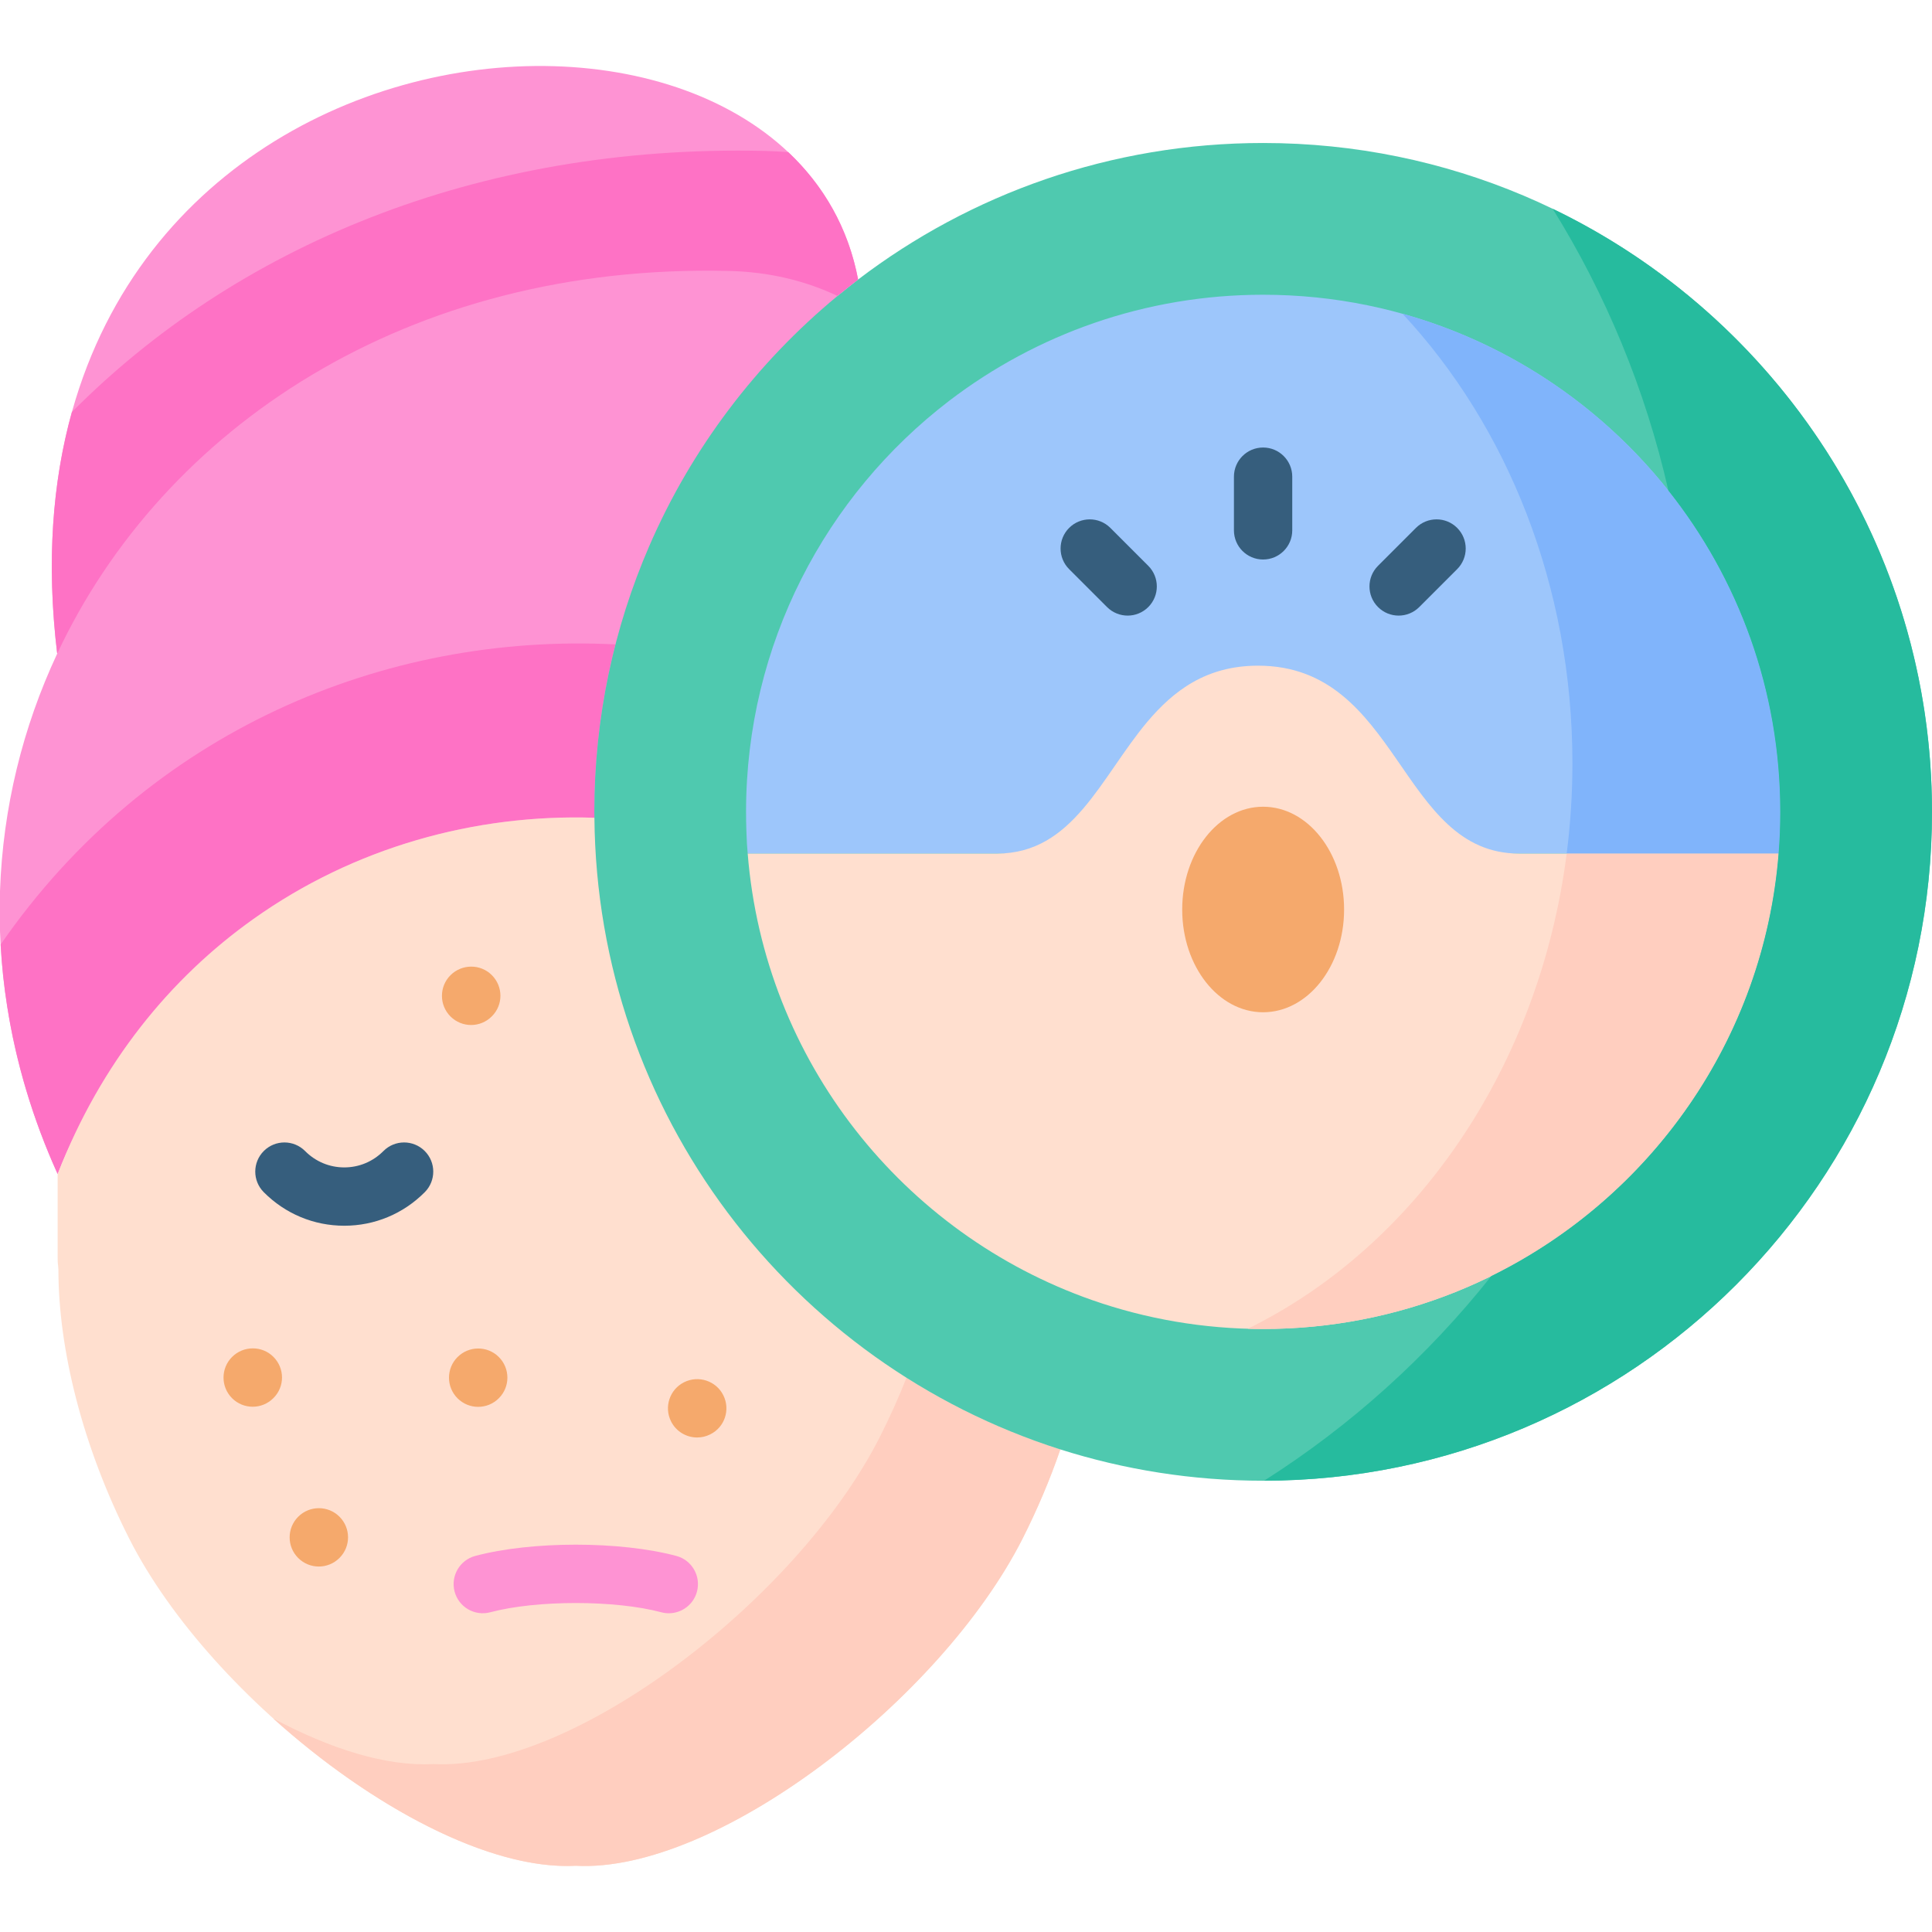 <svg id="Layer_1" enable-background="new 0 0 512 512" height="512" viewBox="0 0 512 512" width="512" xmlns="http://www.w3.org/2000/svg"><g><g><path clip-rule="evenodd" d="m15.157 173.227c38.841-38.959 151.071-80.634 206.792-94.798 1.811-1.489 3.621-2.92 5.461-4.351-18.136-95.849-233.134-74.501-212.253 99.149z" fill="#fe93d3" fill-rule="evenodd"/></g><g><path clip-rule="evenodd" d="m15.274 311.131c25.232-64.834 96.518-71.989 154.517-70.091-.642-76.078 27.656-77.888 52.158-162.611-8.44-4.001-18.106-6.396-28.883-6.629-85.129-2.015-149.874 41.616-177.909 101.427-9.17 19.597-14.398 40.887-15.157 62.907v10.689c.73 21.261 5.636 42.989 15.274 64.308z" fill="#fe93d3" fill-rule="evenodd"/></g><g><path clip-rule="evenodd" d="m15.274 311.131c25.232-64.834 84.224-96.317 142.251-94.418-.029-.526-.029-1.051-.029-1.548 0-15.332 1.957-30.197 5.607-44.391-61.123-3.096-123.765 22.867-162.928 79.524.292 5.432.847 10.864 1.723 16.325 2.307 14.837 6.717 29.789 13.376 44.508z" fill="#fe72c5" fill-rule="evenodd"/></g><g><path clip-rule="evenodd" d="m152.619 494.448c37.06 1.986 96.548-43.778 118.304-86.562 3.972-7.856 7.359-15.858 10.075-23.772-4.381-61.972-33.614-141.496-123.473-167.4-31.715-1.051-63.723 7.885-90.327 26.81-22.078 15.683-40.476 38.2-51.924 67.608 0 29.613-.058 21.115.204 25.32 0 21.086 6.366 46.873 18.836 71.434 21.728 42.785 81.245 88.548 118.305 86.562z" fill="#ffdfcf" fill-rule="evenodd"/></g><g><path clip-rule="evenodd" d="m152.619 494.448c37.06 1.986 96.548-43.778 118.304-86.562 3.972-7.856 7.359-15.858 10.075-23.772-14.485-4.614-28.152-11.039-40.768-18.983-2.103 5.286-4.468 10.572-7.126 15.8-21.728 42.785-81.245 88.548-118.304 86.562-12.382.672-27.247-4.001-42.404-12.091 25.845 23.276 57.327 40.273 80.223 39.046z" fill="#ffcebf" fill-rule="evenodd"/></g><g><path d="m177.242 427.531c-.658 0-1.326-.085-1.992-.262-12.282-3.268-33.037-3.268-45.321 0-4.123 1.096-8.357-1.355-9.455-5.48-1.097-4.124 1.356-8.357 5.481-9.454 14.936-3.975 38.334-3.974 53.27 0 4.124 1.097 6.577 5.33 5.481 9.454-.922 3.458-4.047 5.742-7.464 5.742z" fill="#fe93d3"/></g><g><path d="m91.233 324.831c-8.062 0-15.641-3.159-21.34-8.896-3.007-3.028-2.991-7.921.037-10.928 3.028-3.008 7.921-2.991 10.928.036 2.775 2.794 6.46 4.333 10.375 4.333s7.6-1.539 10.375-4.333c3.007-3.028 7.899-3.045 10.928-.036 3.029 3.007 3.045 7.9.037 10.928-5.699 5.736-13.278 8.896-21.34 8.896z" fill="#365e7d"/></g><g><path d="m66.964 372.8c-1.977 0-3.955-.755-5.465-2.263-3.018-3.018-3.018-7.911 0-10.928 3.019-3.018 7.94-3.047 10.958-.029s3.047 7.881.029 10.899l-.058.058c-1.509 1.508-3.487 2.263-5.464 2.263z" fill="#f5a96c"/></g><g><path d="m84.486 415.146c-1.977 0-3.955-.755-5.465-2.263-3.018-3.017-3.018-7.911 0-10.928 3.02-3.017 7.926-3.032 10.943-.015s3.033 7.896.015 10.913l-.029.029c-1.508 1.509-3.487 2.264-5.464 2.264z" fill="#f5a96c"/></g><g><path d="m126.715 372.829c-1.977 0-3.955-.755-5.465-2.263-3.018-3.018-3.018-7.911 0-10.928 3.02-3.016 7.926-3.033 10.943-.015 3.018 3.018 3.033 7.896.015 10.913l-.029.029c-1.508 1.509-3.487 2.264-5.464 2.264z" fill="#f5a96c"/></g><g><path d="m124.846 271.635c-1.977 0-3.955-.755-5.465-2.263-3.018-3.017-3.018-7.911 0-10.928 3.019-3.018 7.94-3.047 10.958-.029s3.047 7.881.029 10.899l-.058.058c-1.509 1.508-3.487 2.263-5.464 2.263z" fill="#f5a96c"/></g><g><path clip-rule="evenodd" d="m280.998 384.113c16.967 5.374 35.015 8.294 53.735 8.294 97.891.001 177.267-79.377 177.267-177.242 0-97.894-79.376-177.271-177.267-177.271-40.33 0-77.536 13.492-107.324 36.184-1.84 1.431-3.65 2.862-5.461 4.351-21.465 17.727-38.695 40.419-49.909 66.323-9.345 21.582-14.543 45.384-14.543 70.412l.029 1.548c.672 78.474 52.333 144.768 123.473 167.401z" fill="#4fc9af" fill-rule="evenodd"/></g><g><path clip-rule="evenodd" d="m205.478 226.205h265.871c.292-3.651.438-7.33.438-11.039 0-75.698-61.357-137.057-137.053-137.057-31.277 0-60.101 10.484-83.172 28.095-32.737 25.057-53.852 64.542-53.852 108.962 0 1.665.029 3.359.088 5.023.029 1.139.088 2.278.146 3.417.058.876.117 1.723.204 2.599z" fill="#9dc6fb" fill-rule="evenodd"/></g><g><path clip-rule="evenodd" d="m198.147 226.205c4.381 54.963 41.206 100.785 91.291 118.337 14.193 4.965 29.437 7.652 45.295 7.652 71.987 0 130.979-55.459 136.615-125.988h-68.775c-31.774 0-31.598-49.794-69.184-49.794-13.667 0-22.341 6.571-29.379 14.924-12.324 14.69-19.596 34.87-39.805 34.87h-58.729-7.329z" fill="#ffdfcf" fill-rule="evenodd"/></g><g><path clip-rule="evenodd" d="m334.733 268.259c11.857 0 21.465-12.178 21.465-27.219 0-15.04-9.608-27.248-21.465-27.248-11.828 0-21.436 12.208-21.436 27.248.001 15.041 9.609 27.219 21.436 27.219z" fill="#f5a96c" fill-rule="evenodd"/></g><g><path clip-rule="evenodd" d="m471.786 215.165c0-62.907-42.375-115.913-100.11-132.034 27.714 29.73 45.032 72.106 45.032 119.154 0 8.119-.526 16.121-1.519 23.919h56.159c.292-3.65.438-7.33.438-11.039z" fill="#80b4fb" fill-rule="evenodd"/></g><g><path clip-rule="evenodd" d="m334.733 352.193c71.987 0 130.979-55.459 136.615-125.988h-56.158c-7.272 56.832-40.068 104.114-84.516 125.93 1.343.058 2.716.058 4.059.058z" fill="#ffcebf" fill-rule="evenodd"/></g><g><path clip-rule="evenodd" d="m512 215.165c0-70.412-41.06-131.216-100.519-159.836 14.076 22.663 24.56 47.837 30.664 74.676 18.574 23.393 29.642 52.977 29.642 85.16 0 3.709-.146 7.389-.438 11.039-3.913 49.239-33.906 91.147-76.134 111.97-16.909 21.29-37.264 39.66-60.218 54.233 97.773-.145 177.003-79.436 177.003-177.242z" fill="#26bb9e" fill-rule="evenodd"/></g><g><path d="m184.749 380.949c-2.834 0-5.564-1.565-6.917-4.273-1.909-3.817-.361-8.459 3.455-10.367 3.817-1.91 8.487-.377 10.397 3.441 1.909 3.817.39 8.444-3.426 10.353l-.058.029c-1.11.554-2.29.817-3.451.817z" fill="#f5a96c"/></g><g><path d="m334.733 148.275c-4.268 0-7.727-3.46-7.727-7.727v-14.223c0-4.268 3.459-7.727 7.727-7.727s7.727 3.46 7.727 7.727v14.223c.001 4.267-3.458 7.727-7.727 7.727z" fill="#365e7d"/></g><g><path d="m298.842 163.14c-1.977 0-3.955-.755-5.465-2.263l-10.047-10.047c-3.018-3.018-3.018-7.911 0-10.928 3.019-3.018 7.911-3.018 10.929 0l10.047 10.047c3.018 3.018 3.018 7.911 0 10.928-1.508 1.509-3.487 2.263-5.464 2.263z" fill="#365e7d"/></g><g><path d="m370.654 163.14c-1.977 0-3.955-.754-5.464-2.263-3.019-3.018-3.019-7.911-.001-10.929l10.046-10.047c3.019-3.018 7.912-3.018 10.928-.001 3.019 3.018 3.019 7.911.001 10.929l-10.046 10.047c-1.509 1.51-3.487 2.264-5.464 2.264z" fill="#365e7d"/></g><g><path clip-rule="evenodd" d="m15.157 173.227c28.035-59.81 92.78-103.442 177.909-101.427 10.776.234 20.443 2.628 28.883 6.629 1.811-1.489 3.621-2.92 5.461-4.351-2.599-13.668-9.17-24.941-18.515-33.76-2.015-.146-4.059-.263-6.162-.321-76.835-1.811-140.587 25.758-183.692 69.215-5.111 18.427-6.805 39.747-3.884 64.015z" fill="#fe72c5" fill-rule="evenodd"/></g></g></svg>